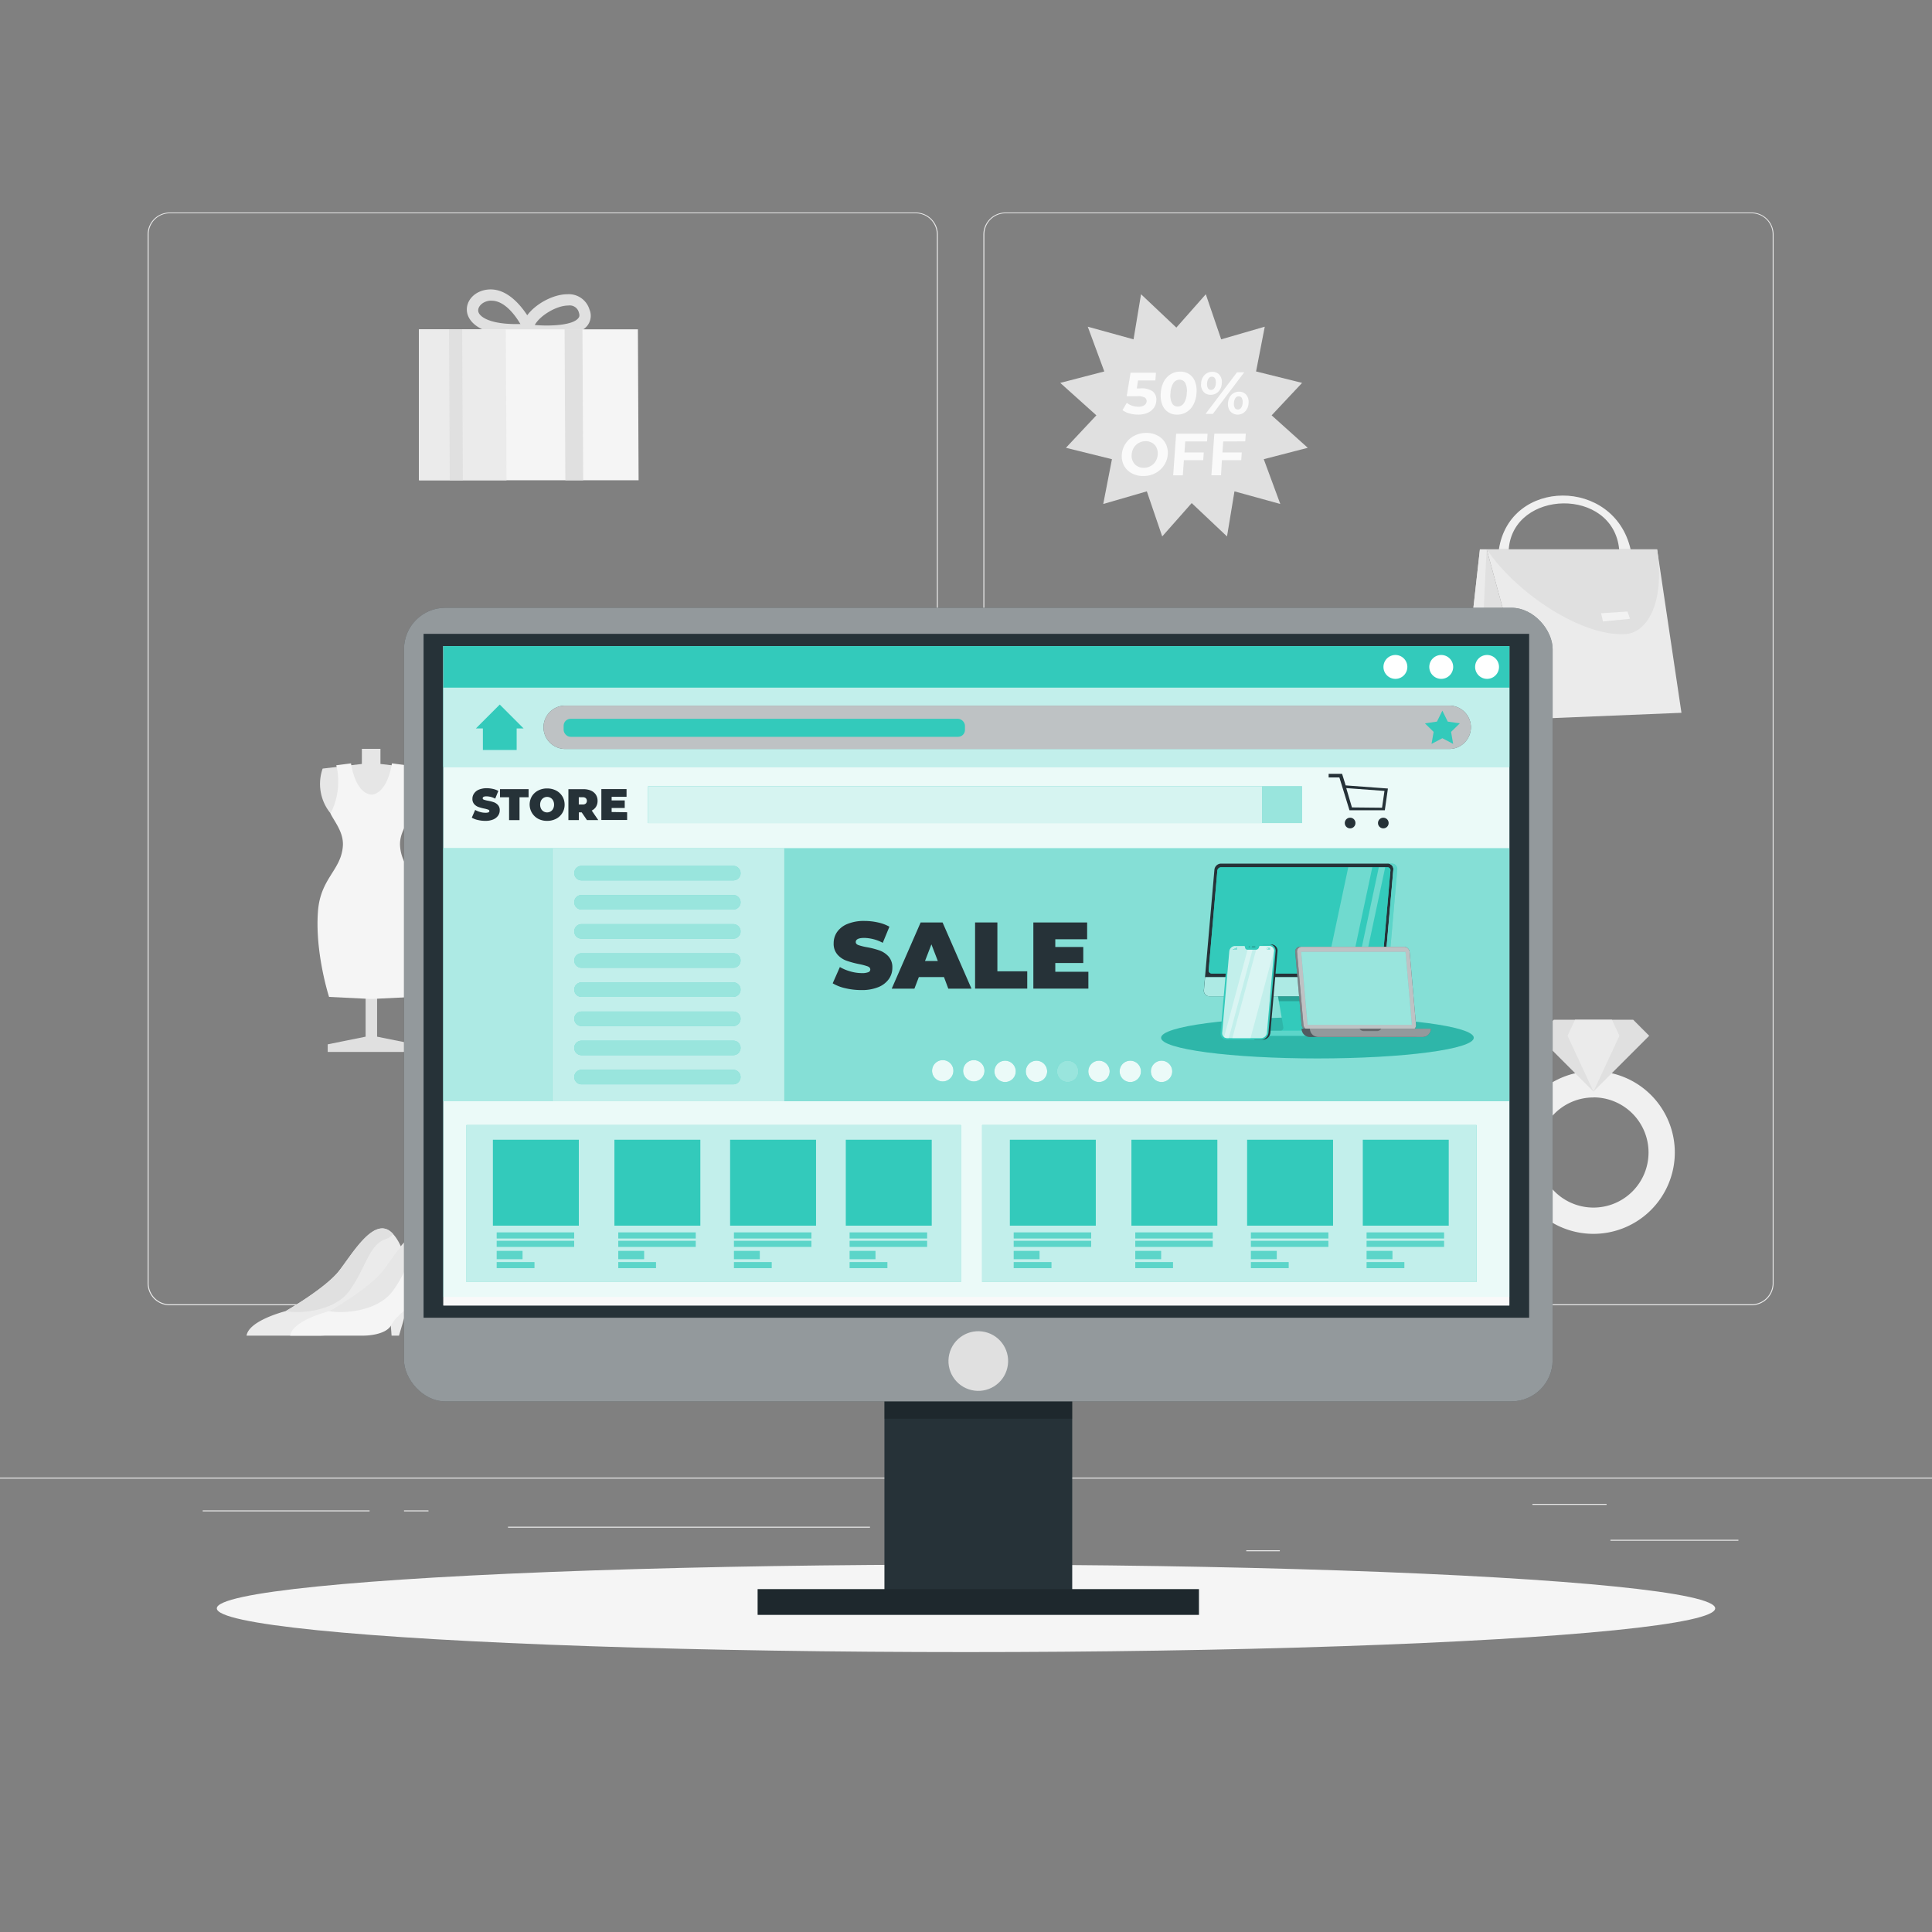 <svg xmlns="http://www.w3.org/2000/svg" viewBox="0 0 500 500"><rect x="0" y="0" width="500" height="500" fill="#808080" stroke="none"/><g id="freepik--background-complete--inject-31"><rect y="382.4" width="500" height="0.25" style="fill:#ebebeb"></rect><rect x="416.78" y="398.49" width="33.12" height="0.25" style="fill:#ebebeb"></rect><rect x="322.53" y="401.21" width="8.69" height="0.25" style="fill:#ebebeb"></rect><rect x="396.59" y="389.21" width="19.19" height="0.25" style="fill:#ebebeb"></rect><rect x="52.46" y="390.89" width="43.19" height="0.25" style="fill:#ebebeb"></rect><rect x="104.56" y="390.89" width="6.33" height="0.25" style="fill:#ebebeb"></rect><rect x="131.47" y="395.11" width="93.68" height="0.25" style="fill:#ebebeb"></rect><path d="M237,337.8H43.91a5.71,5.71,0,0,1-5.7-5.71V60.66A5.71,5.71,0,0,1,43.91,55H237a5.71,5.71,0,0,1,5.71,5.71V332.09A5.71,5.71,0,0,1,237,337.8ZM43.91,55.2a5.46,5.46,0,0,0-5.45,5.46V332.09a5.46,5.46,0,0,0,5.45,5.46H237a5.47,5.47,0,0,0,5.46-5.46V60.66A5.47,5.47,0,0,0,237,55.2Z" style="fill:#ebebeb"></path><path d="M453.31,337.8H260.21a5.72,5.72,0,0,1-5.71-5.71V60.66A5.72,5.72,0,0,1,260.21,55h193.1A5.71,5.71,0,0,1,459,60.66V332.09A5.71,5.71,0,0,1,453.31,337.8ZM260.21,55.2a5.47,5.47,0,0,0-5.46,5.46V332.09a5.47,5.47,0,0,0,5.46,5.46h193.1a5.47,5.47,0,0,0,5.46-5.46V60.66a5.47,5.47,0,0,0-5.46-5.46Z" style="fill:#ebebeb"></path><polygon points="304.44 84.78 312.06 76.15 316.04 87.82 327.32 84.55 325.07 96.13 336.98 99.09 329.1 107.49 338.45 115.89 327.06 118.84 331.34 130.43 319.48 127.16 317.55 138.83 308.41 130.2 300.78 138.83 296.8 127.16 285.52 130.43 287.77 118.84 275.86 115.89 283.74 107.49 274.39 99.09 285.79 96.13 281.51 84.55 293.36 87.82 295.3 76.15 304.44 84.78" style="fill:#e0e0e0"></polygon><path d="M298.34,101.3a2.79,2.79,0,0,1,.91,2.43,3.51,3.51,0,0,1-.62,1.8,3.84,3.84,0,0,1-1.59,1.29,6,6,0,0,1-2.51.48,8.26,8.26,0,0,1-2.22-.3,5.33,5.33,0,0,1-1.81-.85l1.12-1.91A4.31,4.31,0,0,0,293,105a5.28,5.28,0,0,0,1.63.25,2.64,2.64,0,0,0,1.5-.37,1.3,1.3,0,0,0,.62-1,1.09,1.09,0,0,0-.49-1,3.8,3.8,0,0,0-1.92-.35h-2.75l1-6.06h6.57l-.15,2h-4.49l-.31,2.05h.88A4.92,4.92,0,0,1,298.34,101.3Z" style="fill:#fafafa"></path><path d="M302.29,106.64a4.08,4.08,0,0,1-1.5-1.91,6.73,6.73,0,0,1-.38-3,7.36,7.36,0,0,1,.8-3A5,5,0,0,1,303,96.83a4.62,4.62,0,0,1,2.43-.66,4.17,4.17,0,0,1,2.34.66,4.08,4.08,0,0,1,1.5,1.91,6.85,6.85,0,0,1,.38,3,7.21,7.21,0,0,1-.81,3,4.89,4.89,0,0,1-1.77,1.91,4.62,4.62,0,0,1-2.43.66A4.17,4.17,0,0,1,302.29,106.64Zm4.09-2.29a5,5,0,0,0,.75-2.62,4.59,4.59,0,0,0-.38-2.61,1.62,1.62,0,0,0-1.48-.85,1.9,1.9,0,0,0-1.59.85,5.06,5.06,0,0,0-.75,2.61,4.62,4.62,0,0,0,.38,2.62,1.61,1.61,0,0,0,1.47.85A1.92,1.92,0,0,0,306.38,104.35Z" style="fill:#fafafa"></path><path d="M311.44,101.36a2.86,2.86,0,0,1-.59-2.16,3.22,3.22,0,0,1,.9-2.16,2.66,2.66,0,0,1,2-.81,2.31,2.31,0,0,1,1.87.81,2.89,2.89,0,0,1,.58,2.16,3.28,3.28,0,0,1-.89,2.16,2.66,2.66,0,0,1-2,.81A2.32,2.32,0,0,1,311.44,101.36Zm2.82-.89a2.33,2.33,0,0,0,.39-1.27,2.15,2.15,0,0,0-.21-1.28.88.88,0,0,0-.79-.43,1,1,0,0,0-.85.44,2.27,2.27,0,0,0-.4,1.27,2.08,2.08,0,0,0,.22,1.27.86.86,0,0,0,.78.43A1,1,0,0,0,314.26,100.47Zm5.88-4.12H322l-8.12,10.77H312Zm-1.23,10.53a2.18,2.18,0,0,1-.87-1,3.28,3.28,0,0,1-.23-1.57,3.64,3.64,0,0,1,.45-1.57,2.73,2.73,0,0,1,1-1,2.79,2.79,0,0,1,1.4-.37,2.32,2.32,0,0,1,1.87.81,2.9,2.9,0,0,1,.6,2.16,3.32,3.32,0,0,1-.9,2.16,2.7,2.7,0,0,1-2,.81A2.52,2.52,0,0,1,318.91,106.88Zm2.29-1.34a2.36,2.36,0,0,0,.39-1.27,2.16,2.16,0,0,0-.21-1.27.87.87,0,0,0-.79-.43,1,1,0,0,0-.85.43,2.33,2.33,0,0,0-.39,1.27,2.15,2.15,0,0,0,.21,1.28.89.89,0,0,0,.79.43A1,1,0,0,0,321.2,105.54Z" style="fill:#fafafa"></path><path d="M292.88,122.47a4.9,4.9,0,0,1-2-2,5.22,5.22,0,0,1-.55-2.85,5.71,5.71,0,0,1,1-2.86,6,6,0,0,1,2.25-2,6.58,6.58,0,0,1,3.07-.72,5.93,5.93,0,0,1,3,.72,4.9,4.9,0,0,1,2,2,5.24,5.24,0,0,1,.57,2.86,5.82,5.82,0,0,1-1,2.85,6.17,6.17,0,0,1-2.25,2,6.58,6.58,0,0,1-3.07.72A6,6,0,0,1,292.88,122.47Zm4.88-1.84a3.51,3.51,0,0,0,1.29-1.22,3.7,3.7,0,0,0,.56-1.78,3.4,3.4,0,0,0-.31-1.79,2.81,2.81,0,0,0-1.12-1.22,3.25,3.25,0,0,0-1.69-.44,3.58,3.58,0,0,0-1.75.44,3.46,3.46,0,0,0-1.3,1.22,3.85,3.85,0,0,0-.56,1.79,3.36,3.36,0,0,0,.31,1.78,2.81,2.81,0,0,0,1.12,1.22,3.18,3.18,0,0,0,1.69.44A3.54,3.54,0,0,0,297.76,120.63Z" style="fill:#fafafa"></path><path d="M306.74,114.24l-.2,2.85h5l-.15,2h-5l-.28,3.92h-2.49l.76-10.77h8.14l-.14,2Z" style="fill:#fafafa"></path><path d="M316.57,114.24l-.2,2.85h5l-.14,2h-5L316,123h-2.49l.76-10.77h8.14l-.14,2Z" style="fill:#fafafa"></path><circle cx="122.61" cy="179.36" r="14.52" transform="translate(-80.12 257.49) rotate(-76.72)" style="fill:#ebebeb"></circle><circle cx="122.61" cy="179.36" r="12.44" transform="translate(-80.12 257.49) rotate(-76.72)" style="fill:#e0e0e0;isolation:isolate"></circle><path d="M123.41,185.36v1.88H122v-1.86a7.31,7.31,0,0,1-4.11-1.4l.75-1.7a6.45,6.45,0,0,0,3.36,1.28V180.2c-1.86-.45-3.86-1.06-3.86-3.39,0-1.72,1.24-3.21,3.86-3.47v-1.9h1.38v1.87a7.16,7.16,0,0,1,3.41,1l-.68,1.69a7,7,0,0,0-2.73-.9v3.39c1.87.45,3.9,1,3.9,3.38C127.31,183.61,126.05,185.09,123.41,185.36ZM122,178.17v-3c-1.19.18-1.69.79-1.69,1.52S121.06,177.88,122,178.17Zm3.13,3.88c0-.82-.74-1.21-1.75-1.5v3C124.64,183.34,125.16,182.77,125.16,182.05Z" style="fill:#fafafa"></path><path d="M137.3,89.33l-1.2-2.57c-13,.6-14.95-4.33-15.22-5.9-.5-2.92,1.9-5.57,5.35-5.92,4.76-.49,8.34,3.81,10.22,6.65,2.21-3,6.78-5.44,10.38-5.44h0a5.58,5.58,0,0,1,5.72,3.93,4.15,4.15,0,0,1-.57,4.23c-2.75,3.43-11.59,2.76-14.26,2.49Zm1.1-5.22c4,.35,9.77.09,11.24-1.74.23-.29.47-.59.16-1.53a2.43,2.43,0,0,0-2.71-1.77h0C143.9,79.07,139.65,81.78,138.4,84.11Zm-11.17-6.29-.45,0c-2,.2-3.21,1.63-3,2.77.22,1.29,2.82,3.47,10.9,3.27C133.5,81.86,130.71,77.82,127.23,77.82Z" style="fill:#e0e0e0"></path><polygon points="165.27 124.29 108.41 124.29 108.41 85.23 165.09 85.23 165.27 124.29" style="fill:#f5f5f5"></polygon><polygon points="150.74 85.23 146.12 85.23 146.31 124.29 150.93 124.29 150.74 85.23" style="fill:#e0e0e0"></polygon><polygon points="131.09 124.29 108.49 124.29 108.49 85.23 130.9 85.23 131.09 124.29" style="fill:#ebebeb;isolation:isolate"></polygon><polygon points="119.79 124.29 116.4 124.29 116.21 85.23 119.61 85.23 119.79 124.29" style="fill:#e0e0e0"></polygon><path d="M106.63,334.25l-3.37,11.41h-1.92s-.66-10.12-1.54-10.06c-.58,0-7.57,3.16-9.85,7.35-1.47,2.71-7,2.71-7,2.71H63.81c.58-3.9,9.82-6.26,10.11-6.34h0s10.38-5.93,13.9-10.51,8.81-13.63,13.22-10.1a5.32,5.32,0,0,1,.69.66C105.58,323.53,106.63,334.25,106.63,334.25Z" style="fill:#ebebeb"></path><path d="M101.74,319.37a4.44,4.44,0,0,1-2.16,1.39c-4.18,1.52-5.14,8-9.33,13.52-3.67,4.85-11.85,5.72-15.9,5.11l-.42-.07s10.38-5.93,13.9-10.51,8.81-13.63,13.22-10.1A5.32,5.32,0,0,1,101.74,319.37Z" style="fill:#e0e0e0;isolation:isolate"></path><path d="M117.92,334.25l-3.38,11.41h-1.92s-.65-10.12-1.53-10.06c-.58,0-7.58,3.16-9.85,7.35-1.47,2.71-7,2.71-7,2.71H75.09c.58-3.9,9.83-6.26,10.12-6.34h0s10.37-5.93,13.89-10.51,8.81-13.63,13.23-10.1a6.05,6.05,0,0,1,.69.66C116.87,323.53,117.92,334.25,117.92,334.25Z" style="fill:#f5f5f5"></path><path d="M113,319.37a4.48,4.48,0,0,1-2.17,1.39c-4.17,1.52-5.13,8-9.32,13.52-3.68,4.85-11.85,5.72-15.91,5.11l-.41-.07s10.37-5.93,13.89-10.51,8.81-13.63,13.23-10.1A6.05,6.05,0,0,1,113,319.37Z" style="fill:#e6e6e6;isolation:isolate"></path><path d="M378.46,182.9c9.28.38,15.9,1.32,18.23,3.15l-11.93-43.88H383Z" style="fill:#e0e0e0"></path><polygon points="384.76 142.17 428.86 142.17 435.16 184.47 396.69 186.05 384.76 142.17" style="fill:#ebebeb"></polygon><path d="M378.46,182.9c10.46.51,16.73,1.54,18.23,3.15l-.22-.78c-3.49-2.64-8.36-3-13.73-2.44l2-40.66H383Z" style="fill:#ebebeb"></path><path d="M390.46,142.17c1.13-15.52,27-16.2,28.58,0H422c-4.27-18.67-31.27-18.45-34.09,0Z" style="fill:#f0f0f0"></path><path d="M384.76,142.17h44.1c2.19,14.67-3.1,21.83-8.38,21.94C409.51,164.71,392.67,153.84,384.76,142.17Z" style="fill:#e0e0e0"></path><polygon points="421.86 160.15 414.85 160.85 414.35 158.71 421.18 158.26 421.86 160.15" style="fill:#fafafa;opacity:0.7"></polygon><polygon points="414.72 161.04 421.86 160.34 421.86 160.15 414.85 160.85 414.35 158.71 414.72 161.04" style="fill:#e0e0e0;opacity:0.2"></polygon><polygon points="97.59 268.29 97.59 221.44 94.62 221.44 94.62 268.29 84.81 270.27 84.81 272.24 107.41 272.24 107.41 270.27 97.59 268.29" style="fill:#e0e0e0"></polygon><path d="M84.91,228.27c5.91-7.88,5-11.92.59-17.83a12,12,0,0,1-2-11.53l10.15-1.2V193.8h4.81v3.91l10.15,1.2a12,12,0,0,1-2,11.53c-4.43,5.91-5.32,9.95.59,17.83s-.88,27-.88,27H85.8S79,236.16,84.91,228.27Z" style="fill:#e6e6e6"></path><path d="M110,236c-.6-8.68-6-10.7-6.46-17-.27-3.63,2.29-6.44,3.19-8.47a18.07,18.07,0,0,1-1.48-12.48l-3.82-.49s-1,7.69-5.29,8.1c-4.32-.41-5.3-8.1-5.3-8.1l-3.81.49a18,18,0,0,1-1.49,12.48c.91,2,3.47,4.84,3.19,8.47-.47,6.29-5.86,8.31-6.45,17C81.51,246.72,85.16,258,85.16,258l10.6.52v0h.7v0l10.6-.52S110.71,246.72,110,236Z" style="fill:#f5f5f5"></path><path d="M412.39,319.32a21.05,21.05,0,1,1,21.05-21.05A21.07,21.07,0,0,1,412.39,319.32Zm0-35.3a14.25,14.25,0,1,0,14.25,14.25A14.26,14.26,0,0,0,412.39,284Z" style="fill:#f0f0f0"></path><polygon points="402.11 263.91 397.96 268.06 412.39 282.49 426.81 268.06 422.67 263.91 402.11 263.91" style="fill:#e0e0e0"></polygon><polygon points="407.61 263.91 405.68 268.06 412.39 282.49 419.1 268.06 417.17 263.91 407.61 263.91" style="fill:#ebebeb;isolation:isolate"></polygon></g><g id="freepik--Shadow--inject-31"><ellipse id="freepik--path--inject-31" cx="250" cy="416.24" rx="193.89" ry="11.32" style="fill:#f5f5f5"></ellipse></g><g id="freepik--Device--inject-31"><rect x="228.89" y="321.17" width="48.6" height="96.6" style="fill:#263238"></rect><rect x="228.89" y="352.26" width="48.6" height="14.9" style="opacity:0.2"></rect><rect x="196.08" y="411.27" width="114.2" height="6.65" style="fill:#263238"></rect><rect x="196.08" y="411.27" width="114.2" height="6.65" style="opacity:0.2"></rect><rect x="104.56" y="157.29" width="297.26" height="205.39" rx="10.68" style="fill:#263238"></rect><rect x="104.56" y="157.29" width="297.26" height="205.39" rx="10.68" style="fill:#fff;opacity:0.5"></rect><rect x="109.62" y="164.04" width="286.12" height="176.99" style="fill:#263238"></rect><circle cx="253.19" cy="352.26" r="7.72" transform="translate(-147.82 517.74) rotate(-76.72)" style="fill:#e0e0e0"></circle><rect x="114.74" y="167.21" width="275.88" height="170.65" style="fill:#fff;opacity:0.7"></rect><rect x="114.74" y="167.21" width="275.88" height="168.43" style="fill:#33CABB"></rect><g style="opacity:0.9"><rect x="114.74" y="167.21" width="275.88" height="170.65" style="fill:#fff"></rect></g><rect x="202.97" y="219.53" width="187.64" height="65.47" style="fill:#33CABB"></rect><g style="opacity:0.4"><rect x="202.97" y="219.53" width="187.64" height="65.47" style="fill:#fff"></rect></g><rect x="142.86" y="219.53" width="60.11" height="65.47" style="fill:#33CABB"></rect><g style="opacity:0.7"><rect x="142.86" y="219.53" width="60.11" height="65.47" style="fill:#fff"></rect></g><rect x="114.74" y="219.53" width="28.12" height="65.47" style="fill:#33CABB"></rect><g style="opacity:0.6"><rect x="114.74" y="219.53" width="28.12" height="65.47" style="fill:#fff"></rect></g><rect x="167.72" y="203.48" width="158.92" height="9.53" style="fill:#33CABB"></rect><g style="opacity:0.8"><rect x="167.72" y="203.48" width="158.92" height="9.53" style="fill:#fff"></rect></g><rect x="326.64" y="203.48" width="10.32" height="9.53" style="fill:#33CABB"></rect><g style="opacity:0.5"><rect x="326.64" y="203.48" width="10.32" height="9.53" style="fill:#fff"></rect></g><rect x="114.74" y="167.21" width="275.88" height="10.77" style="fill:#33CABB"></rect><path d="M364.22,172.59a3.09,3.09,0,1,1-3.09-3.08A3.09,3.09,0,0,1,364.22,172.59Z" style="fill:#fff"></path><path d="M376.08,172.59a3.09,3.09,0,1,1-3.09-3.08A3.09,3.09,0,0,1,376.08,172.59Z" style="fill:#fff"></path><path d="M387.94,172.59a3.09,3.09,0,1,1-3.09-3.08A3.09,3.09,0,0,1,387.94,172.59Z" style="fill:#fff"></path><path d="M123.65,212.21a5.22,5.22,0,0,1-1.55-.6l.87-2a5.46,5.46,0,0,0,1.28.53,4.77,4.77,0,0,0,1.36.2,2.17,2.17,0,0,0,.8-.1.37.37,0,0,0,.24-.33c0-.17-.1-.29-.31-.38a7.67,7.67,0,0,0-1-.27,11.31,11.31,0,0,1-1.54-.42,2.65,2.65,0,0,1-1.08-.74,2,2,0,0,1-.46-1.38,2.32,2.32,0,0,1,.43-1.37,2.74,2.74,0,0,1,1.26-1,5.19,5.19,0,0,1,2-.36,7.31,7.31,0,0,1,1.62.18,5.15,5.15,0,0,1,1.4.52l-.81,2a5,5,0,0,0-2.24-.6c-.69,0-1,.17-1,.51,0,.16.1.28.31.36a8,8,0,0,0,1,.26,10,10,0,0,1,1.55.39,2.66,2.66,0,0,1,1.09.73,1.93,1.93,0,0,1,.46,1.37,2.36,2.36,0,0,1-.42,1.37,2.93,2.93,0,0,1-1.27,1,5.17,5.17,0,0,1-2,.36A8.31,8.31,0,0,1,123.65,212.21Z" style="fill:#263238"></path><path d="M131.75,206.33H129.4v-2.1h7.4v2.1h-2.35v5.92h-2.7Z" style="fill:#263238"></path><path d="M139.27,211.9a4.2,4.2,0,0,1-1.62-5.82,4.09,4.09,0,0,1,1.62-1.49,4.9,4.9,0,0,1,2.32-.54,5,5,0,0,1,2.33.54,4.13,4.13,0,0,1,1.61,1.49,4.07,4.07,0,0,1,.59,2.16,4,4,0,0,1-.59,2.16,4.08,4.08,0,0,1-1.61,1.5,5,5,0,0,1-2.33.54A4.9,4.9,0,0,1,139.27,211.9Zm3.23-1.9a1.7,1.7,0,0,0,.65-.7,2.21,2.21,0,0,0,.24-1.06,2.27,2.27,0,0,0-.24-1.06,1.73,1.73,0,0,0-.65-.69,1.78,1.78,0,0,0-1.82,0,1.73,1.73,0,0,0-.65.69,2.27,2.27,0,0,0-.24,1.06,2.21,2.21,0,0,0,.24,1.06,1.7,1.7,0,0,0,.65.7,1.78,1.78,0,0,0,1.82,0Z" style="fill:#263238"></path><path d="M150.54,210.24h-.74v2h-2.7v-8H151a4.83,4.83,0,0,1,1.94.37,2.94,2.94,0,0,1,1.27,1.05,2.88,2.88,0,0,1,.44,1.61,2.84,2.84,0,0,1-.39,1.5,2.65,2.65,0,0,1-1.12,1l1.69,2.47H151.9Zm1.07-3.67a1.17,1.17,0,0,0-.82-.25h-1v1.88h1a1.17,1.17,0,0,0,.82-.25,1,1,0,0,0,0-1.38Z" style="fill:#263238"></path><path d="M162.3,210.21v2h-6.67v-8h6.52v2h-3.86v.94h3.39v1.95h-3.39v1.05Z" style="fill:#263238"></path><path d="M350.79,213a1.38,1.38,0,1,1-1.38-1.38A1.37,1.37,0,0,1,350.79,213Z" style="fill:#263238"></path><circle cx="358" cy="213" r="1.38" style="fill:#263238"></circle><path d="M348.26,203.26l-.93-3h-3.48v.94h2.78l2.61,8.49h9.15l.8-5.62Zm9.41,5.78-7.79-.08-1.47-5,9.89.73Z" style="fill:#263238"></path><path d="M246.74,277.11a2.76,2.76,0,1,1-2.75-2.75A2.75,2.75,0,0,1,246.74,277.11Z" style="fill:#33CABB"></path><path d="M246.74,277.11a2.76,2.76,0,1,1-2.75-2.75A2.75,2.75,0,0,1,246.74,277.11Z" style="fill:#fff;opacity:0.9"></path><path d="M254.78,277.11a2.76,2.76,0,1,1-2.76-2.75A2.75,2.75,0,0,1,254.78,277.11Z" style="fill:#33CABB"></path><path d="M254.78,277.11a2.76,2.76,0,1,1-2.76-2.75A2.75,2.75,0,0,1,254.78,277.11Z" style="fill:#fff;opacity:0.9"></path><path d="M262.88,277.26a2.76,2.76,0,1,1-2.76-2.75A2.76,2.76,0,0,1,262.88,277.26Z" style="fill:#33CABB"></path><path d="M262.88,277.26a2.76,2.76,0,1,1-2.76-2.75A2.76,2.76,0,0,1,262.88,277.26Z" style="fill:#fff;opacity:0.9"></path><path d="M271,277.26a2.76,2.76,0,1,1-2.76-2.75A2.77,2.77,0,0,1,271,277.26Z" style="fill:#33CABB"></path><path d="M271,277.26a2.76,2.76,0,1,1-2.76-2.75A2.77,2.77,0,0,1,271,277.26Z" style="fill:#fff;opacity:0.9"></path><path d="M279.08,277.26a2.76,2.76,0,1,1-2.76-2.75A2.77,2.77,0,0,1,279.08,277.26Z" style="fill:#33CABB"></path><path d="M279.08,277.26a2.76,2.76,0,1,1-2.76-2.75A2.77,2.77,0,0,1,279.08,277.26Z" style="fill:#fff;opacity:0.5"></path><path d="M287.18,277.26a2.76,2.76,0,1,1-2.76-2.75A2.77,2.77,0,0,1,287.18,277.26Z" style="fill:#33CABB"></path><path d="M287.18,277.26a2.76,2.76,0,1,1-2.76-2.75A2.77,2.77,0,0,1,287.18,277.26Z" style="fill:#fff;opacity:0.9"></path><path d="M295.28,277.26a2.76,2.76,0,1,1-2.76-2.75A2.77,2.77,0,0,1,295.28,277.26Z" style="fill:#33CABB"></path><path d="M295.28,277.26a2.76,2.76,0,1,1-2.76-2.75A2.77,2.77,0,0,1,295.28,277.26Z" style="fill:#fff;opacity:0.9"></path><path d="M303.37,277.26a2.76,2.76,0,1,1-2.75-2.75A2.76,2.76,0,0,1,303.37,277.26Z" style="fill:#33CABB"></path><path d="M303.37,277.26a2.76,2.76,0,1,1-2.75-2.75A2.76,2.76,0,0,1,303.37,277.26Z" style="fill:#fff;opacity:0.9"></path><path d="M218.81,255.76a11.1,11.1,0,0,1-3.31-1.28l1.86-4.21a11.68,11.68,0,0,0,2.74,1.14,10.91,10.91,0,0,0,2.91.43,4.36,4.36,0,0,0,1.71-.24.73.73,0,0,0,.51-.69c0-.36-.22-.63-.67-.81a15.57,15.57,0,0,0-2.21-.59,23.75,23.75,0,0,1-3.3-.89,5.68,5.68,0,0,1-2.3-1.56,4.22,4.22,0,0,1-1-2.95,5.07,5.07,0,0,1,.9-2.93,6,6,0,0,1,2.71-2.08,11.09,11.09,0,0,1,4.36-.76,16,16,0,0,1,3.46.38,10.67,10.67,0,0,1,3,1.11L228.46,244a10.72,10.72,0,0,0-4.77-1.27q-2.22,0-2.22,1.08c0,.34.22.6.66.77a14.55,14.55,0,0,0,2.17.55,21.22,21.22,0,0,1,3.3.84,5.82,5.82,0,0,1,2.34,1.55,4.18,4.18,0,0,1,1,2.94,5,5,0,0,1-.91,2.92,6.12,6.12,0,0,1-2.7,2.08,11.12,11.12,0,0,1-4.36.77A17.91,17.91,0,0,1,218.81,255.76Z" style="fill:#263238"></path><path d="M244.3,252.86h-6.5l-1.15,3h-5.87l7.48-17.12h5.68l7.48,17.12h-6Zm-1.59-4.15-1.66-4.31-1.66,4.31Z" style="fill:#263238"></path><path d="M252.35,238.73h5.77v12.64h7.73v4.48h-13.5Z" style="fill:#263238"></path><path d="M281.67,251.5v4.35H267.43V238.73h13.92v4.35h-8.24v2h7.24v4.15h-7.24v2.26Z" style="fill:#263238"></path><rect x="114.74" y="177.98" width="275.88" height="20.48" style="fill:#33CABB"></rect><g style="opacity:0.7"><rect x="114.74" y="177.98" width="275.88" height="20.48" style="fill:#fff"></rect></g><path d="M375.06,193.83H146.27a5.61,5.61,0,0,1-5.61-5.61h0a5.61,5.61,0,0,1,5.61-5.61H375.06a5.61,5.61,0,0,1,5.61,5.61h0A5.61,5.61,0,0,1,375.06,193.83Z" style="fill:#263238"></path><path d="M375.06,193.83H146.27a5.61,5.61,0,0,1-5.61-5.61h0a5.61,5.61,0,0,1,5.61-5.61H375.06a5.61,5.61,0,0,1,5.61,5.61h0A5.61,5.61,0,0,1,375.06,193.83Z" style="fill:#fff;opacity:0.7"></path><polygon points="373.28 183.92 374.68 186.75 377.8 187.2 375.54 189.41 376.07 192.52 373.28 191.05 370.48 192.52 371.02 189.41 368.76 187.2 371.88 186.75 373.28 183.92" style="fill:#33CABB"></polygon><rect x="145.87" y="186.03" width="103.86" height="4.66" rx="1.78" style="fill:#33CABB"></rect><polygon points="129.34 182.34 123.16 188.52 124.97 188.52 124.97 194.09 133.71 194.09 133.71 188.52 135.51 188.52 129.34 182.34" style="fill:#33CABB"></polygon><path d="M189.78,227.85H150.5a1.88,1.88,0,0,1-1.89-1.88h0a1.89,1.89,0,0,1,1.89-1.89h39.28a1.89,1.89,0,0,1,1.88,1.89h0A1.88,1.88,0,0,1,189.78,227.85Z" style="fill:#33CABB"></path><path d="M189.78,235.39H150.5a1.88,1.88,0,0,1-1.89-1.88h0a1.88,1.88,0,0,1,1.89-1.89h39.28a1.88,1.88,0,0,1,1.88,1.89h0A1.88,1.88,0,0,1,189.78,235.39Z" style="fill:#33CABB"></path><path d="M189.78,242.93H150.5a1.88,1.88,0,0,1-1.89-1.88h0a1.88,1.88,0,0,1,1.89-1.89h39.28a1.88,1.88,0,0,1,1.88,1.89h0A1.88,1.88,0,0,1,189.78,242.93Z" style="fill:#33CABB"></path><path d="M189.78,250.47H150.5a1.89,1.89,0,0,1-1.89-1.89h0a1.88,1.88,0,0,1,1.89-1.88h39.28a1.88,1.88,0,0,1,1.88,1.88h0A1.89,1.89,0,0,1,189.78,250.47Z" style="fill:#33CABB"></path><path d="M189.78,258H150.5a1.89,1.89,0,0,1-1.89-1.89h0a1.88,1.88,0,0,1,1.89-1.88h39.28a1.88,1.88,0,0,1,1.88,1.88h0A1.89,1.89,0,0,1,189.78,258Z" style="fill:#33CABB"></path><path d="M189.78,265.55H150.5a1.89,1.89,0,0,1-1.89-1.89h0a1.88,1.88,0,0,1,1.89-1.88h39.28a1.88,1.88,0,0,1,1.88,1.88h0A1.89,1.89,0,0,1,189.78,265.55Z" style="fill:#33CABB"></path><path d="M189.78,273.09H150.5a1.89,1.89,0,0,1-1.89-1.89h0a1.88,1.88,0,0,1,1.89-1.88h39.28a1.88,1.88,0,0,1,1.88,1.88h0A1.89,1.89,0,0,1,189.78,273.09Z" style="fill:#33CABB"></path><path d="M189.78,280.63H150.5a1.89,1.89,0,0,1-1.89-1.89h0a1.88,1.88,0,0,1,1.89-1.88h39.28a1.88,1.88,0,0,1,1.88,1.88h0A1.89,1.89,0,0,1,189.78,280.63Z" style="fill:#33CABB"></path><g style="opacity:0.5"><path d="M189.78,227.85H150.5a1.88,1.88,0,0,1-1.89-1.88h0a1.89,1.89,0,0,1,1.89-1.89h39.28a1.89,1.89,0,0,1,1.88,1.89h0A1.88,1.88,0,0,1,189.78,227.85Z" style="fill:#fff"></path><path d="M189.78,235.39H150.5a1.88,1.88,0,0,1-1.89-1.88h0a1.88,1.88,0,0,1,1.89-1.89h39.28a1.88,1.88,0,0,1,1.88,1.89h0A1.88,1.88,0,0,1,189.78,235.39Z" style="fill:#fff"></path><path d="M189.78,242.93H150.5a1.88,1.88,0,0,1-1.89-1.88h0a1.88,1.88,0,0,1,1.89-1.89h39.28a1.88,1.88,0,0,1,1.88,1.89h0A1.88,1.88,0,0,1,189.78,242.93Z" style="fill:#fff"></path><path d="M189.78,250.47H150.5a1.89,1.89,0,0,1-1.89-1.89h0a1.88,1.88,0,0,1,1.89-1.88h39.28a1.88,1.88,0,0,1,1.88,1.88h0A1.89,1.89,0,0,1,189.78,250.47Z" style="fill:#fff"></path><path d="M189.78,258H150.5a1.89,1.89,0,0,1-1.89-1.89h0a1.88,1.88,0,0,1,1.89-1.88h39.28a1.88,1.88,0,0,1,1.88,1.88h0A1.89,1.89,0,0,1,189.78,258Z" style="fill:#fff"></path><path d="M189.78,265.55H150.5a1.89,1.89,0,0,1-1.89-1.89h0a1.88,1.88,0,0,1,1.89-1.88h39.28a1.88,1.88,0,0,1,1.88,1.88h0A1.89,1.89,0,0,1,189.78,265.55Z" style="fill:#fff"></path><path d="M189.78,273.09H150.5a1.89,1.89,0,0,1-1.89-1.89h0a1.88,1.88,0,0,1,1.89-1.88h39.28a1.88,1.88,0,0,1,1.88,1.88h0A1.89,1.89,0,0,1,189.78,273.09Z" style="fill:#fff"></path><path d="M189.78,280.63H150.5a1.89,1.89,0,0,1-1.89-1.89h0a1.88,1.88,0,0,1,1.89-1.88h39.28a1.88,1.88,0,0,1,1.88,1.88h0A1.89,1.89,0,0,1,189.78,280.63Z" style="fill:#fff"></path></g><rect x="120.72" y="291.16" width="127.95" height="40.62" style="fill:#33CABB"></rect><g style="opacity:0.7"><rect x="120.72" y="291.16" width="127.95" height="40.62" style="fill:#fff"></rect></g><rect x="127.56" y="294.96" width="22.24" height="22.24" style="fill:#33CABB"></rect><rect x="128.55" y="318.95" width="20.04" height="1.56" style="fill:#33CABB"></rect><rect x="128.55" y="318.95" width="20.04" height="1.56" style="fill:#fff;opacity:0.2"></rect><rect x="128.55" y="321.13" width="20.04" height="1.56" style="fill:#33CABB"></rect><rect x="128.55" y="321.13" width="20.04" height="1.56" style="fill:#fff;opacity:0.2"></rect><rect x="128.55" y="326.63" width="9.76" height="1.56" style="fill:#33CABB"></rect><rect x="128.55" y="326.63" width="9.76" height="1.56" style="fill:#fff;opacity:0.2"></rect><rect x="128.55" y="323.74" width="6.68" height="2.13" style="fill:#33CABB"></rect><rect x="128.55" y="323.74" width="6.68" height="2.13" style="fill:#fff;opacity:0.2"></rect><rect x="218.89" y="294.96" width="22.24" height="22.24" style="fill:#33CABB"></rect><rect x="219.89" y="318.95" width="20.04" height="1.56" style="fill:#33CABB"></rect><rect x="219.89" y="318.95" width="20.04" height="1.56" style="fill:#fff;opacity:0.2"></rect><rect x="219.89" y="321.13" width="20.04" height="1.56" style="fill:#33CABB"></rect><rect x="219.89" y="321.13" width="20.04" height="1.56" style="fill:#fff;opacity:0.2"></rect><rect x="219.89" y="326.63" width="9.76" height="1.56" style="fill:#33CABB"></rect><rect x="219.89" y="326.63" width="9.76" height="1.56" style="fill:#fff;opacity:0.2"></rect><rect x="219.89" y="323.74" width="6.68" height="2.13" style="fill:#33CABB"></rect><rect x="219.89" y="323.74" width="6.68" height="2.13" style="fill:#fff;opacity:0.2"></rect><rect x="159.01" y="294.96" width="22.24" height="22.24" style="fill:#33CABB"></rect><rect x="160.01" y="318.95" width="20.04" height="1.56" style="fill:#33CABB"></rect><rect x="160.01" y="318.95" width="20.04" height="1.56" style="fill:#fff;opacity:0.2"></rect><rect x="160.01" y="321.13" width="20.04" height="1.56" style="fill:#33CABB"></rect><rect x="160.01" y="321.13" width="20.04" height="1.56" style="fill:#fff;opacity:0.2"></rect><rect x="160.01" y="326.63" width="9.76" height="1.56" style="fill:#33CABB"></rect><rect x="160.01" y="326.63" width="9.76" height="1.56" style="fill:#fff;opacity:0.2"></rect><rect x="160.01" y="323.74" width="6.68" height="2.13" style="fill:#33CABB"></rect><rect x="160.01" y="323.74" width="6.68" height="2.13" style="fill:#fff;opacity:0.2"></rect><rect x="188.95" y="294.96" width="22.24" height="22.24" style="fill:#33CABB"></rect><rect x="189.95" y="318.95" width="20.04" height="1.56" style="fill:#33CABB"></rect><rect x="189.95" y="318.95" width="20.04" height="1.56" style="fill:#fff;opacity:0.2"></rect><rect x="189.95" y="321.13" width="20.04" height="1.56" style="fill:#33CABB"></rect><rect x="189.95" y="321.13" width="20.04" height="1.56" style="fill:#fff;opacity:0.2"></rect><rect x="189.95" y="326.63" width="9.76" height="1.56" style="fill:#33CABB"></rect><rect x="189.95" y="326.63" width="9.76" height="1.56" style="fill:#fff;opacity:0.2"></rect><rect x="189.95" y="323.74" width="6.68" height="2.13" style="fill:#33CABB"></rect><rect x="189.95" y="323.74" width="6.68" height="2.13" style="fill:#fff;opacity:0.2"></rect><rect x="254.17" y="291.16" width="127.95" height="40.62" style="fill:#33CABB"></rect><g style="opacity:0.7"><rect x="254.17" y="291.16" width="127.95" height="40.62" style="fill:#fff"></rect></g><rect x="261.35" y="294.96" width="22.24" height="22.24" style="fill:#33CABB"></rect><rect x="262.35" y="318.95" width="20.04" height="1.56" style="fill:#33CABB"></rect><rect x="262.35" y="318.95" width="20.04" height="1.56" style="fill:#fff;opacity:0.2"></rect><rect x="262.35" y="321.13" width="20.04" height="1.56" style="fill:#33CABB"></rect><rect x="262.35" y="321.13" width="20.04" height="1.56" style="fill:#fff;opacity:0.2"></rect><rect x="262.35" y="326.63" width="9.76" height="1.56" style="fill:#33CABB"></rect><rect x="262.35" y="326.63" width="9.76" height="1.56" style="fill:#fff;opacity:0.2"></rect><rect x="262.35" y="323.74" width="6.68" height="2.13" style="fill:#33CABB"></rect><rect x="262.35" y="323.74" width="6.68" height="2.13" style="fill:#fff;opacity:0.2"></rect><rect x="352.69" y="294.96" width="22.24" height="22.24" style="fill:#33CABB"></rect><rect x="353.68" y="318.95" width="20.04" height="1.56" style="fill:#33CABB"></rect><rect x="353.68" y="318.95" width="20.04" height="1.56" style="fill:#fff;opacity:0.2"></rect><rect x="353.68" y="321.13" width="20.04" height="1.56" style="fill:#33CABB"></rect><rect x="353.68" y="321.13" width="20.04" height="1.56" style="fill:#fff;opacity:0.2"></rect><rect x="353.68" y="326.63" width="9.76" height="1.56" style="fill:#33CABB"></rect><rect x="353.68" y="326.63" width="9.76" height="1.56" style="fill:#fff;opacity:0.2"></rect><rect x="353.68" y="323.74" width="6.68" height="2.13" style="fill:#33CABB"></rect><rect x="353.68" y="323.74" width="6.68" height="2.13" style="fill:#fff;opacity:0.2"></rect><rect x="292.81" y="294.96" width="22.24" height="22.24" style="fill:#33CABB"></rect><rect x="293.81" y="318.95" width="20.04" height="1.56" style="fill:#33CABB"></rect><rect x="293.81" y="318.95" width="20.04" height="1.56" style="fill:#fff;opacity:0.2"></rect><rect x="293.81" y="321.13" width="20.04" height="1.56" style="fill:#33CABB"></rect><rect x="293.81" y="321.13" width="20.04" height="1.56" style="fill:#fff;opacity:0.2"></rect><rect x="293.81" y="326.63" width="9.76" height="1.56" style="fill:#33CABB"></rect><rect x="293.81" y="326.63" width="9.76" height="1.56" style="fill:#fff;opacity:0.2"></rect><rect x="293.81" y="323.74" width="6.68" height="2.13" style="fill:#33CABB"></rect><rect x="293.81" y="323.74" width="6.68" height="2.13" style="fill:#fff;opacity:0.2"></rect><rect x="322.75" y="294.96" width="22.24" height="22.24" style="fill:#33CABB"></rect><rect x="323.74" y="318.95" width="20.04" height="1.56" style="fill:#33CABB"></rect><rect x="323.74" y="318.95" width="20.04" height="1.56" style="fill:#fff;opacity:0.2"></rect><rect x="323.74" y="321.13" width="20.04" height="1.56" style="fill:#33CABB"></rect><rect x="323.74" y="321.13" width="20.04" height="1.56" style="fill:#fff;opacity:0.2"></rect><rect x="323.74" y="326.63" width="9.76" height="1.56" style="fill:#33CABB"></rect><rect x="323.74" y="326.63" width="9.76" height="1.56" style="fill:#fff;opacity:0.2"></rect><rect x="323.74" y="323.74" width="6.68" height="2.13" style="fill:#33CABB"></rect><rect x="323.74" y="323.74" width="6.68" height="2.13" style="fill:#fff;opacity:0.2"></rect><ellipse cx="340.95" cy="268.57" rx="40.46" ry="5.35" style="fill:#33CABB"></ellipse><ellipse cx="340.95" cy="268.57" rx="40.46" ry="5.35" style="opacity:0.1"></ellipse><path d="M345,266.4l-4.33-9.58H330.57l1.55,9a.8.8,0,0,1-.8.95H326.9a.43.43,0,0,0-.43.43v.48a.43.43,0,0,0,.43.43h17.8a.46.46,0,0,0,.46-.47v-.49A1.79,1.79,0,0,0,345,266.4Z" style="fill:#33CABB"></path><path d="M331.49,266.73H326.9a.43.43,0,0,0-.43.43v.48a.43.43,0,0,0,.43.43h17.8a.47.47,0,0,0,.47-.47v-.49a1.6,1.6,0,0,0-.05-.39Z" style="fill:#fff;opacity:0.2"></path><path d="M345.58,266.4l-4.33-9.58h-.57L345,266.4a1.79,1.79,0,0,1,.15.72v.49a.46.46,0,0,1-.46.47h.57a.47.47,0,0,0,.47-.47v-.49A1.8,1.8,0,0,0,345.58,266.4Z" style="fill:#33CABB"></path><g style="opacity:0.2"><path d="M345.58,266.4l-4.33-9.58h-.57L345,266.4a1.79,1.79,0,0,1,.15.72v.49a.46.46,0,0,1-.46.47h.57a.47.47,0,0,0,.47-.47v-.49A1.8,1.8,0,0,0,345.58,266.4Z"></path></g><polygon points="340.68 256.82 330.57 256.82 330.97 259.11 341.72 259.11 340.68 256.82" style="opacity:0.2"></polygon><path d="M356.17,257.83H313a1.43,1.43,0,0,1-1.44-1.58l2.73-31.17A1.75,1.75,0,0,1,316,223.5h43.15a1.42,1.42,0,0,1,1.43,1.58l-2.72,31.17A1.77,1.77,0,0,1,356.17,257.83Z" style="fill:#263238"></path><path d="M311.89,252.88l-.3,3.37a1.43,1.43,0,0,0,1.44,1.58h43.14a1.77,1.77,0,0,0,1.72-1.58l.29-3.37Z" style="fill:#33CABB"></path><path d="M356.66,251.93H313.58a.77.77,0,0,1-.78-.86l2.25-25.76a1,1,0,0,1,.93-.86h43.08a.76.76,0,0,1,.78.86l-2.25,25.76A1,1,0,0,1,356.66,251.93Z" style="fill:#33CABB"></path><path d="M356.66,251.93H313.58a.77.77,0,0,1-.78-.86l2.25-25.76a1,1,0,0,1,.93-.86h43.08a.76.76,0,0,1,.78.86l-2.25,25.76A1,1,0,0,1,356.66,251.93Z" style="fill:#33CABB"></path><path d="M360.13,223.5h-.95a1.42,1.42,0,0,1,1.43,1.58l-2.72,31.17a1.77,1.77,0,0,1-1.72,1.58h1a1.76,1.76,0,0,0,1.71-1.58l2.73-31.17A1.43,1.43,0,0,0,360.13,223.5Z" style="fill:#33CABB"></path><path d="M360.13,223.5h-.95a1.42,1.42,0,0,1,1.43,1.58l-2.72,31.17a1.77,1.77,0,0,1-1.72,1.58h1a1.76,1.76,0,0,0,1.71-1.58l2.73-31.17A1.43,1.43,0,0,0,360.13,223.5Z" style="fill:#33CABB;opacity:0.2"></path><g style="opacity:0.3"><polygon points="358.49 224.45 356.83 224.45 350.99 251.93 352.64 251.93 358.49 224.45" style="fill:#fff"></polygon><polygon points="349.31 251.93 355.15 224.45 348.93 224.45 343.09 251.93 349.31 251.93" style="fill:#fff"></polygon></g><path d="M311.89,252.88l-.3,3.37a1.43,1.43,0,0,0,1.44,1.58h43.14a1.77,1.77,0,0,0,1.72-1.58l.29-3.37Z" style="fill:#fff;opacity:0.6"></path><path d="M360.13,223.53h-.95a1.42,1.42,0,0,1,1.43,1.58l-2.72,31.17a1.77,1.77,0,0,1-1.72,1.58h1a1.76,1.76,0,0,0,1.71-1.58l2.73-31.17A1.43,1.43,0,0,0,360.13,223.53Z" style="fill:#fff;opacity:0.2"></path><path d="M338.32,266.57h26.43a1.22,1.22,0,0,0,1.23-1.35l-1.65-18.86a1.5,1.5,0,0,0-1.47-1.34H336.43a1.22,1.22,0,0,0-1.23,1.34l1.65,18.86A1.5,1.5,0,0,0,338.32,266.57Z" style="fill:#263238"></path><path d="M338.32,266.57h26.43a1.22,1.22,0,0,0,1.23-1.35l-1.65-18.86a1.5,1.5,0,0,0-1.47-1.34H336.43a1.22,1.22,0,0,0-1.23,1.34l1.65,18.86A1.5,1.5,0,0,0,338.32,266.57Z" style="fill:#fff;opacity:0.4"></path><path d="M338.8,266.57h26.43a1.22,1.22,0,0,0,1.23-1.35l-1.65-18.86a1.5,1.5,0,0,0-1.47-1.34H336.91a1.22,1.22,0,0,0-1.23,1.34l1.65,18.86A1.5,1.5,0,0,0,338.8,266.57Z" style="fill:#263238"></path><path d="M338.8,266.57h26.43a1.22,1.22,0,0,0,1.23-1.35l-1.65-18.86a1.5,1.5,0,0,0-1.47-1.34H336.91a1.22,1.22,0,0,0-1.23,1.34l1.65,18.86A1.5,1.5,0,0,0,338.8,266.57Z" style="fill:#fff;opacity:0.7"></path><polygon points="338.4 265.23 365.39 265.23 363.74 246.36 336.75 246.36 338.4 265.23" style="fill:#33CABB"></polygon><polygon points="338.4 265.23 365.39 265.23 363.74 246.36 336.75 246.36 338.4 265.23" style="fill:#fff;opacity:0.5"></polygon><path d="M339,268.37h27a2.15,2.15,0,0,0,2.16-2.16h-31.3A2.15,2.15,0,0,0,339,268.37Z" style="fill:#263238"></path><path d="M339,268.37h27a2.15,2.15,0,0,0,2.16-2.16h-31.3A2.15,2.15,0,0,0,339,268.37Z" style="fill:#fff;opacity:0.2"></path><path d="M341.16,268.37h27a2.16,2.16,0,0,0,2.16-2.16H339A2.16,2.16,0,0,0,341.16,268.37Z" style="fill:#263238"></path><path d="M341.16,268.37h27a2.16,2.16,0,0,0,2.16-2.16H339A2.16,2.16,0,0,0,341.16,268.37Z" style="fill:#fff;opacity:0.5"></path><path d="M357.46,266.21a1.25,1.25,0,0,1-1.09.63h-3.43a1.24,1.24,0,0,1-1.09-.63Z" style="opacity:0.3"></path><path d="M328.93,244.41h-2.14l-2.16,24.66h2.14a2,2,0,0,0,2-1.8l1.84-21.06A1.62,1.62,0,0,0,328.93,244.41Z" style="fill:#263238"></path><path d="M326.33,269.07h-8.81a1.62,1.62,0,0,1-1.64-1.8l1.84-21.06a2,2,0,0,1,1.95-1.8h8.82a1.63,1.63,0,0,1,1.64,1.8l-1.85,21.06A2,2,0,0,1,326.33,269.07Z" style="fill:#33CABB"></path><path d="M328.45,244.82h-2.29a.33.33,0,0,0-.32.26v.08a.82.82,0,0,1-.78.63h-2.18a.66.66,0,0,1-.67-.63v-.08a.27.27,0,0,0-.27-.26h-2.29a1.54,1.54,0,0,0-1.51,1.39l-1.84,21.06a1.25,1.25,0,0,0,1.26,1.39h8.82a1.54,1.54,0,0,0,1.5-1.39l1.84-21.06A1.24,1.24,0,0,0,328.45,244.82Z" style="fill:#33CABB"></path><path d="M328.45,244.82h-2.29a.33.33,0,0,0-.32.26v.08a.82.82,0,0,1-.78.63h-2.18a.66.66,0,0,1-.67-.63v-.08a.27.27,0,0,0-.27-.26h-2.29a1.54,1.54,0,0,0-1.51,1.39l-1.84,21.06a1.25,1.25,0,0,0,1.26,1.39h8.82a1.54,1.54,0,0,0,1.5-1.39l1.84-21.06A1.24,1.24,0,0,0,328.45,244.82Z" style="fill:#fff;opacity:0.7"></path><g style="opacity:0.2"><path d="M323.49,245.06a.19.19,0,0,1-.19.17.15.15,0,0,1-.16-.17.19.19,0,0,1,.19-.18A.16.16,0,0,1,323.49,245.06Z"></path><path d="M324.75,244.88h-.6a.19.19,0,0,0-.19.18.15.15,0,0,0,.16.17h.6a.2.2,0,0,0,.19-.17A.16.16,0,0,0,324.75,244.88Z"></path></g><polygon points="319.13 245.79 319.31 245.79 319.33 245.6 319.14 245.6 319.13 245.79" style="fill:#33CABB"></polygon><polygon points="319.51 245.6 319.5 245.79 319.69 245.79 319.7 245.6 319.72 245.42 319.53 245.42 319.51 245.6" style="fill:#33CABB"></polygon><polygon points="319.92 245.23 319.9 245.42 319.89 245.6 319.87 245.79 320.06 245.79 320.07 245.6 320.09 245.42 320.1 245.23 319.92 245.23" style="fill:#33CABB"></polygon><path d="M327.89,245.24v.14h-.09l0,.27h.09v.14h.82l0-.55Zm.33.41h-.28l0-.27h.27Z" style="fill:#33CABB"></path><g style="opacity:0.4"><path d="M322.88,245.79l-6.09,22.63a1.3,1.3,0,0,0,.76.24H318l6.15-22.87Z" style="fill:#fff"></path><path d="M328.45,244.82h-2.29a.33.33,0,0,0-.32.26v.08a.82.82,0,0,1-.75.63l-6.15,22.87h4.69L329.71,246A1.24,1.24,0,0,0,328.45,244.82Z" style="fill:#fff"></path></g></g></svg>